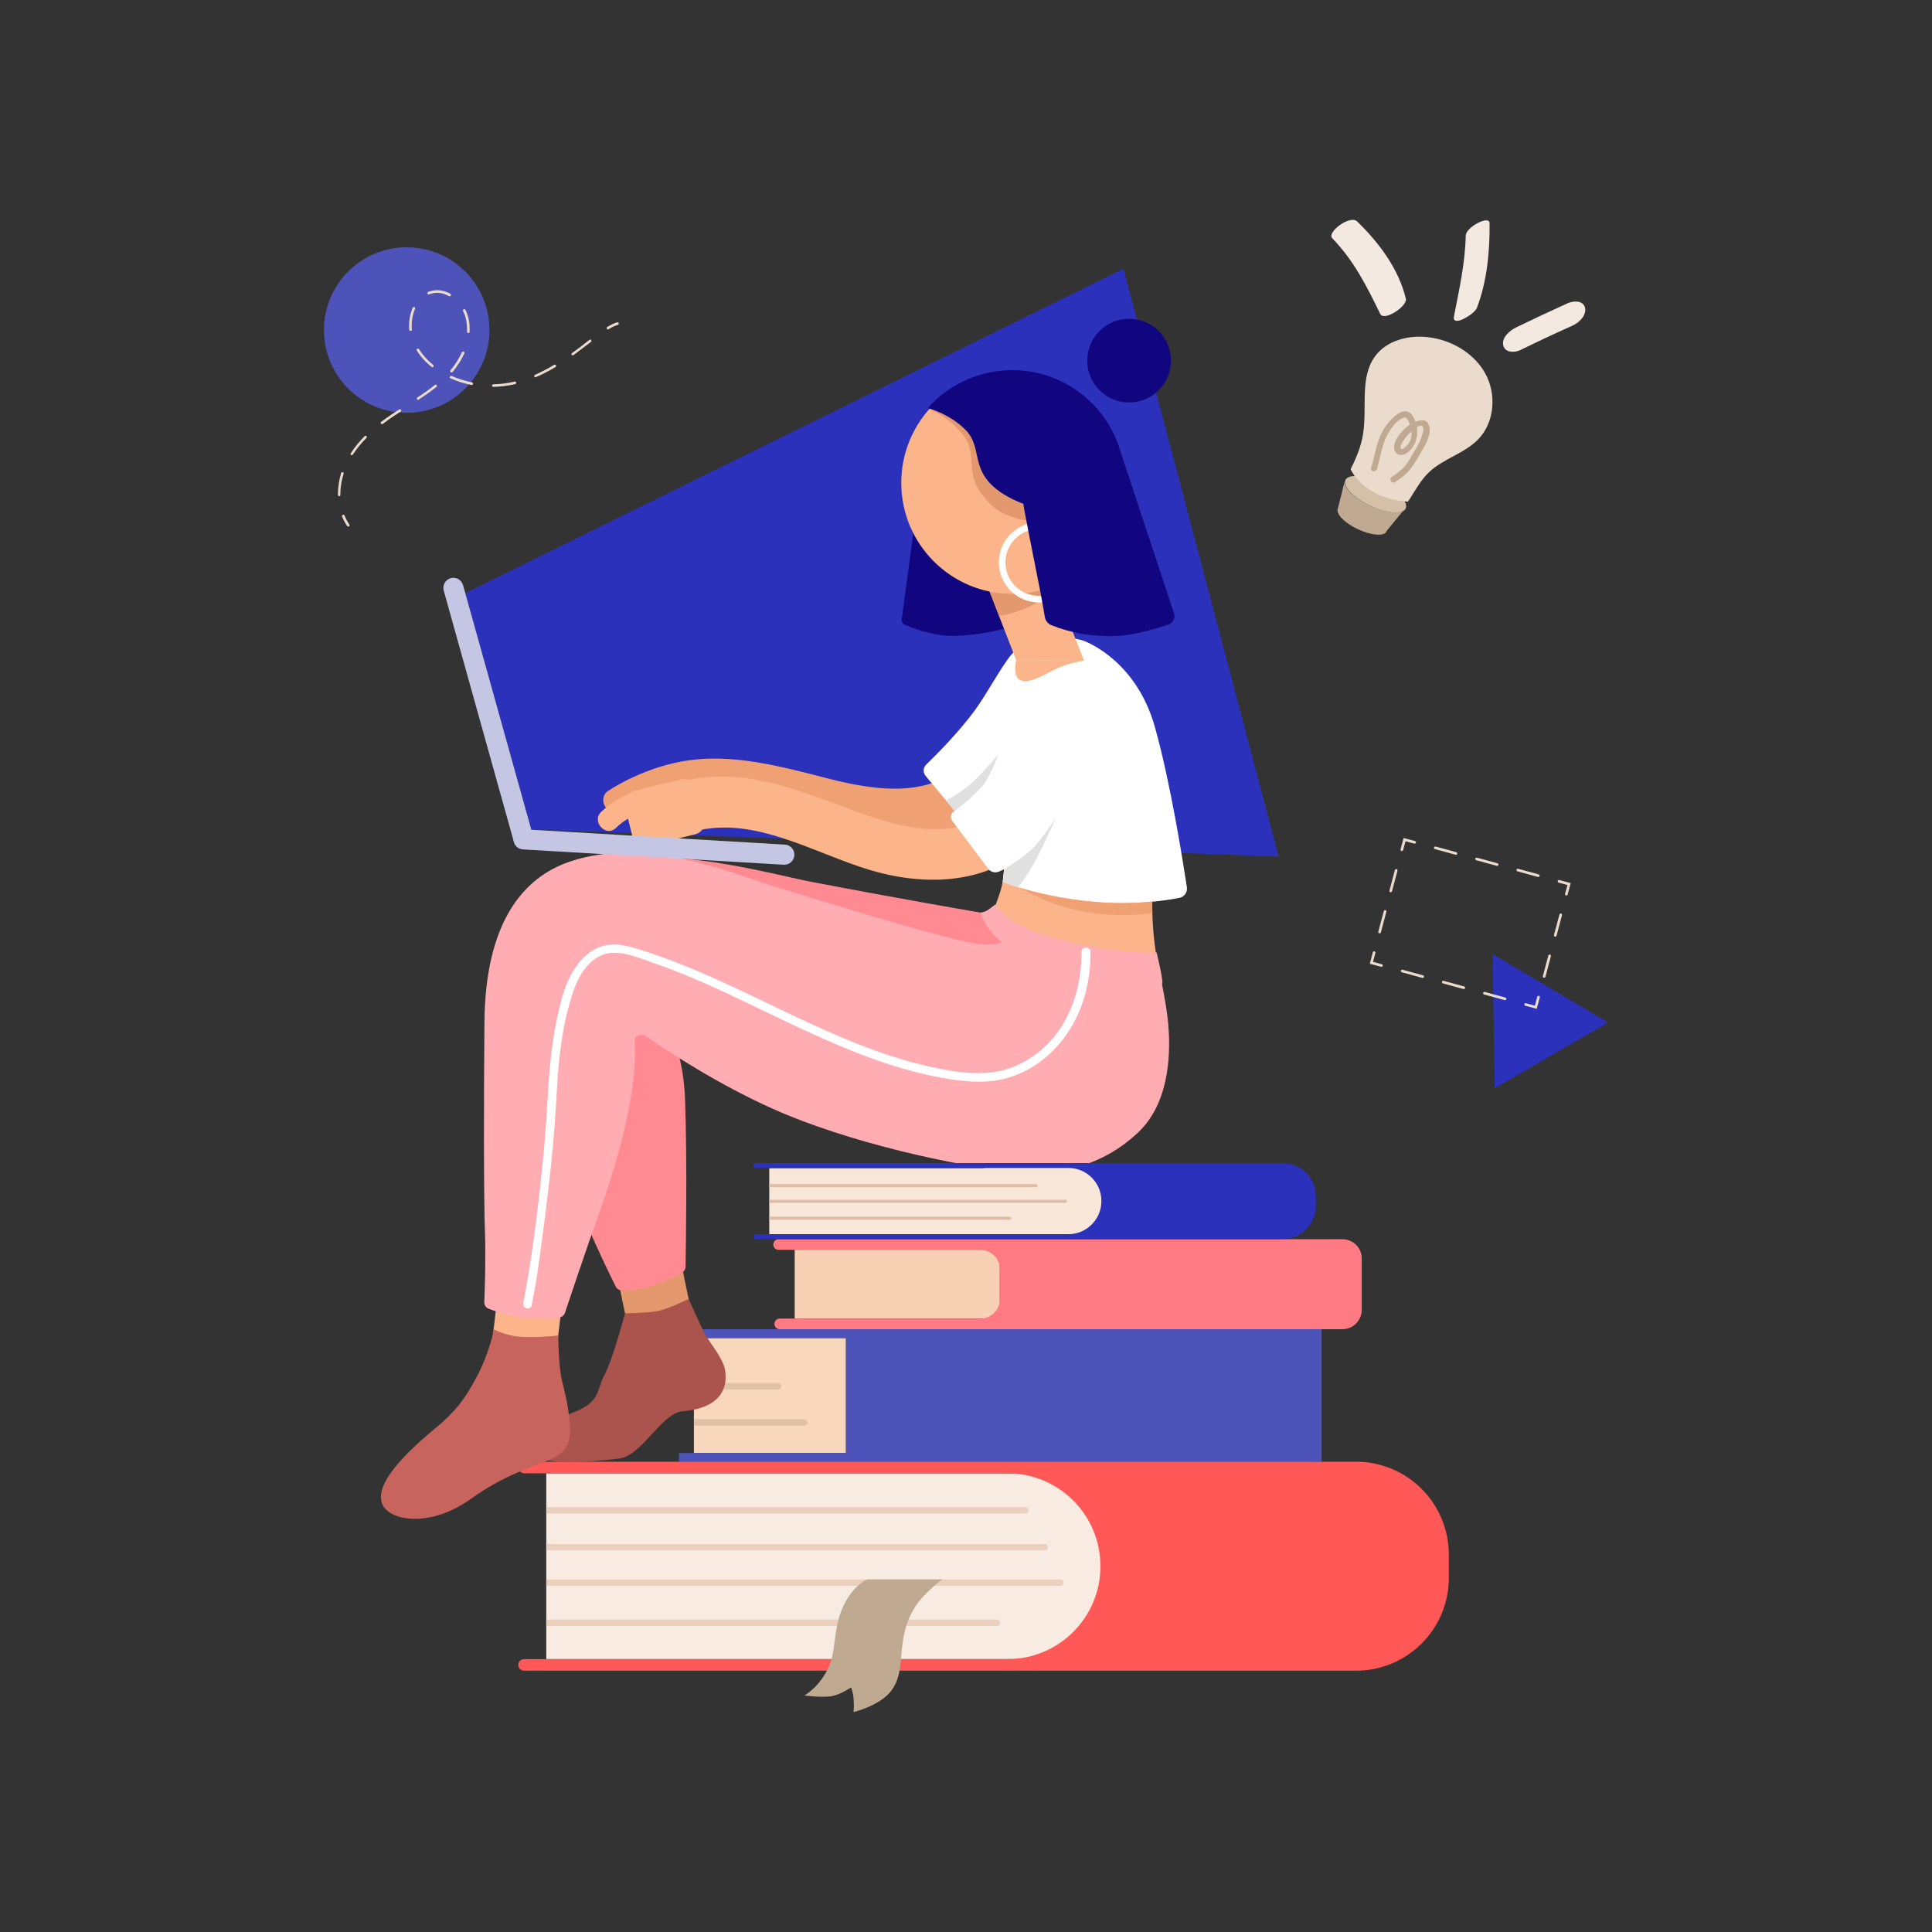 <!-- Generator: Adobe Illustrator 24.1.0, SVG Export Plug-In . SVG Version: 6.00 Build 0)  -->
<svg version="1.1" id="Layer_1" xmlns="http://www.w3.org/2000/svg" xmlns:xlink="http://www.w3.org/1999/xlink" x="0px" y="0px"
     viewBox="0 0 1200 1200" style="enable-background:new 0 0 1200 1200;" xml:space="preserve">
<rect x="0" y="0" width="1200" height="1200" fill="#333333" stroke="none"/>
<style type="text/css">
	.st0{fill:#2B31BA;}
	.st1{fill:#110580;}
	.st2{fill:#FCB58A;}
	.st3{fill:#F8D7BC;}
	.st4{fill:#4E53BA;}
	.st5{fill:#E3996D;}
	.st6{fill:#FF8A91;}
	.st7{fill:#F8ECE2;}
	.st8{fill:#FF5856;}
	.st9{fill:#EBD0BE;}
	.st10{fill:#E0C1A6;}
	.st11{fill:#F8D0B3;}
	.st12{fill:#FF7A82;}
	.st13{fill:#F0A173;}
	.st14{fill:#001D80;}
	.st15{fill:#FFFFFF;}
	.st16{fill:#E0E0E0;}
	.st17{fill:#FFADB2;}
	.st18{fill:#AB534D;}
	.st19{fill:#F8E7D8;}
	.st20{fill:#C7645D;}
	.st21{fill:#DEBCA7;}
	.st22{fill:#F3E9E1;}
	.st23{fill:#BFA990;}
	.st24{fill:#D4BFA9;}
	.st25{fill:#EBDBCD;}
	.st26{fill:#C5C6E3;}
</style>
    <g>
	<polygon class="st0" points="289,368.4 697.8,166.9 794.2,532 330,515.2 	"/>
        <path class="st1" d="M575.9,267l-15.8,117.5c-0.2,1.5,0.6,3,2,3.6c4.6,2,15.3,6.2,27.3,6.8c9.7,0.5,26.9-2.1,36.8-5.1
		c1.8-0.6,3-2.6,2.3-4.4c0,0,0,0,0,0l-46-119.3C581.3,262.8,576.4,263.4,575.9,267z"/>
        <circle class="st2" cx="628.8" cy="299.9" r="69"/>
        <rect x="431" y="831.1" class="st3" width="94.4" height="71.4"/>
        <polygon class="st4" points="421.7,825.6 421.7,831.1 525.5,831.1 525.5,902.5 421.7,902.5 421.7,907.9 820.9,907.9 820.9,825.6
		"/>
        <path class="st5" d="M382.1,783.4c2.3,14.6,5.2,29.1,8.7,43.5c6.1,25.4,45.2,14.6,39.1-10.8c-3.5-14.4-6.3-28.9-8.7-43.5
		c-1.7-10.8-15.2-16.8-24.9-14.2C384.7,761.7,380.4,772.6,382.1,783.4L382.1,783.4z"/>
        <polygon class="st0" points="998.8,635.1 928.4,675.9 927.1,592.6 	"/>
        <path class="st6" d="M616.4,568.3c-0.4-0.2-0.8-0.4-1.2-0.4c-6.7-1.1-58.3-10-111.9-20.3c-23.9-4.6-93.5-24.3-129.9-10.1
		s-43.6,35.5-46.8,50.5c-2.8,13.5,2.1,59.4,14,106c10.6,41.7,36.5,94.5,41.9,105.2c0.6,1.3,1.9,2.1,3.3,2.2c3.3,0.2,10,0.1,18.6-2.5
		c7.6-2.3,15.7-6.6,19.4-8.6c1.2-0.7,2-2,2-3.4c0.2-11.6,1.1-65.8-0.3-103.9c-1.4-37-14.1-49.2-14.1-49.2s43.8,48.6,88.5,61.9
		c35.4,10.5,109.6,33.8,140.3,32.9c35.6-1,61.3-16,72.8-34.1c21.3-33.5,8.1-83.1,4.7-94c-0.4-1.4-1.5-2.4-2.9-2.7
		c-11.7-2.8-67.3-16.1-81.7-22.1C621.3,570.7,617.6,568.9,616.4,568.3z"/>
        <path class="st2" d="M716,552.7c0,0-0.8,9.2,0.1,22.3c0.9,13.2,2.9,23.3,2.9,23.3s-53.3-8.6-73.5-16.4C620,572,615.9,568,615.9,568
		s4.8-10.7,6.5-18.4c1.3-5.7,2-21.4,2-21.4s27.6,13.1,46.9,17.7C690.6,550.5,716,552.7,716,552.7z"/>
        <circle class="st4" cx="252.6" cy="205" r="51.4"/>
        <path class="st7" d="M655.1,1030.5H339.3V915.1h315.7c15.7,0,28.5,12.7,28.5,28.5v58.5C683.6,1017.7,670.8,1030.5,655.1,1030.5z"/>
        <path class="st8" d="M842.2,907.9H325.6c-2,0-3.6,1.6-3.6,3.6l0,0c0,2,1.6,3.6,3.6,3.6H389l0,0h236.8c31.9,0,57.7,25.8,57.7,57.7v0
		c0,31.9-25.8,57.7-57.7,57.7H333.3l0,0h-7.8c-2,0-3.6,1.6-3.6,3.6l0,0c0,2,1.6,3.6,3.6,3.6h516.7c31.9,0,57.7-25.8,57.7-57.7v-14.3
		C899.9,933.7,874.1,907.9,842.2,907.9z"/>
        <path class="st9" d="M636.9,940.1H339.3v-4h297.6c1.1,0,2,0.9,2,2l0,0C638.9,939.2,638,940.1,636.9,940.1z"/>
        <path class="st10" d="M499.6,885.5H431v-4h68.6c1.1,0,2,0.9,2,2l0,0C501.6,884.6,500.7,885.5,499.6,885.5z"/>
        <path class="st10" d="M483.4,863H431v-4h52.3c1.1,0,2,0.9,2,2l0,0C485.4,862.1,484.5,863,483.4,863z"/>
        <path class="st9" d="M658.5,985H339.3v-4h319.2c1.1,0,2,0.9,2,2l0,0C660.5,984.1,659.6,985,658.5,985z"/>
        <path class="st9" d="M619.2,1009.9H339.3v-4h279.9c1.1,0,2,0.9,2,2l0,0C621.2,1009,620.3,1009.9,619.2,1009.9z"/>
        <path class="st9" d="M648.9,963H339.3v-4h309.6c1.1,0,2,0.9,2,2l0,0C650.9,962.1,650.1,963,648.9,963z"/>
        <path class="st11" d="M615,819H493.6v-42.8H615c3.3,0,6,2.7,6,6V813C621,816.4,618.3,819,615,819z"/>
        <path class="st12" d="M833.8,769.7H592.6H486.8h-3.2c-1.8,0-3.3,1.5-3.3,3.3c0,1.8,1.5,3.3,3.3,3.3h10l0,0H609c6.6,0,12,5.4,12,12
		V807c0,6.6-5.4,12-12,12h-26.4v0h-98.3c-1.8,0-3.3,1.5-3.3,3.3c0,1.8,1.5,3.3,3.3,3.3h2.5h106.6h240.4c6.6,0,12-5.4,12-12v-32
		C845.8,775,840.4,769.7,833.8,769.7z"/>
        <path class="st13" d="M415.9,507.6c35.8-16.1,77.2,5.5,112.9,11.6c35,6,73.3,1.3,97.6-27.3c5.5-6.5,6.4-16,0-22.4
		c-5.7-5.7-16.9-6.6-22.4,0c-22.9,26.9-58.4,22-89.1,14.2c-38.5-9.9-76.7-20.6-114.9-3.5c-7.8,3.5-9.7,14.9-5.7,21.7
		C398.9,510,408.1,511.1,415.9,507.6L415.9,507.6z"/>
        <path class="st2" d="M427.4,517.5c38.9-12.7,77.3,12.4,113.7,23.1c34.8,10.2,73.5,8.6,100.7-17.8c14.7-14.2-7.8-36.7-22.4-22.4
		c-24.5,23.8-60.4,13.8-88.6,3.3c-35.9-13.3-73.2-29.4-111.8-16.8C399.7,493.2,408,523.9,427.4,517.5L427.4,517.5z"/>
        <polygon class="st14" points="592.3,259.5 592.3,259.5 592.3,259.5 	"/>
        <path class="st15" d="M672.2,397.7c3.4,1,33.7,13.2,45.1,53.8c9.5,33.5,17.4,83.2,19.9,99.5c0.5,3.1-1.6,6.1-4.7,6.7
		c-9.1,1.8-28.7,4.6-53.4,2.4c-34.4-3.1-56.3-12.4-56.3-12.4l0.9-7.8l-3.1,1.4c-2.4,1.1-5.3,0.4-6.8-1.7l-22.4-29.8
		c-1.5-2-0.8-4.8,1.3-5.9l0.3-0.2l-18.1-21.8c-1.7-2.1-1.6-5.1,0.4-7c6.4-6.2,20.3-20.2,30.2-33.7c7.2-9.8,16.7-27.6,22.6-34.5
		C639.9,392.8,663.3,395.1,672.2,397.7z"/>
        <polygon class="st2" points="673.3,410.4 651.2,353.7 609.2,353.4 631.2,410.1 	"/>
        <path class="st2" d="M634.8,422.8c6.3,1.5,14.8-4.5,21.9-7.7c7.6-3.4,16.5-4.8,16.5-4.8l-42-0.3
		C631.2,410.1,628.2,421.3,634.8,422.8z"/>
        <path class="st16" d="M620.1,468.7c0,0-4.2,11.3-8.4,17.6c-4.2,6.3-18.7,17.4-18.7,17.4l-5.4-6.5c0,0,10.1-5.1,17.2-12
		C610,480.3,620.1,468.7,620.1,468.7z"/>
        <path class="st16" d="M623.7,539.9c0,0,13-7.7,18.8-14c5.8-6.3,13.9-18.9,13.9-18.9s-8.9,19.3-13.3,27.6
		c-6.1,11.4-10.8,16.5-10.8,16.5l-9.4-3.3c0,0,0.1-1.9,0.4-3.7C623.5,542.2,623.7,539.9,623.7,539.9z"/>
        <path class="st13" d="M384.9,503.3c9.1-5.7,18.6-10.2,28.8-13.4c8.5-2.6,4.9-16.2-3.7-13.6c-11.3,3.5-22.1,8.4-32.1,14.8
		C370.4,495.9,377.3,508.1,384.9,503.3L384.9,503.3z"/>
        <circle class="st1" cx="701.3" cy="224" r="26"/>
        <path class="st5" d="M627.2,320.6c7.2,2.7,10.4,2.6,10.4,2.6c-0.9-4.8-1.8-9.9-1.8-10.3c0,0-12-4-20-12c-12-12-6-24-16-34
		c-8.3-8.3-18.8-12-22.3-13c-0.1,0.1-0.2,0.1-0.2,0.2v0c0.2,0.1,12.9,5.3,21.3,16.6c8.5,11.3,0.8,22.4,11,36
		C615.8,315,620.9,318.3,627.2,320.6z"/>
        <path class="st5" d="M655.1,363.7c-8.1,3.4-17,5.2-26.3,5.2c-4.8,0-9.6-0.5-14.1-1.5l5.9,15.1c1.7-0.2,3.3-0.5,5-0.9
		c11.7-2.7,22-8.4,30.3-16.1L655.1,363.7z"/>
        <path class="st15" d="M645.3,374.2c-13.7,0-24.9-11.2-24.9-24.9c0-13.7,11.2-24.9,24.9-24.9c13.7,0,24.9,11.2,24.9,24.9
		C670.2,363,659,374.2,645.3,374.2z M645.3,328.5c-11.5,0-20.8,9.3-20.8,20.8s9.3,20.8,20.8,20.8s20.8-9.3,20.8-20.8
		S656.8,328.5,645.3,328.5z"/>
        <path class="st1" d="M725.8,387.9c2.8-1,4.4-4,3.4-6.9l-33.1-100.1c-8.3-29.4-35.3-51-67.4-51c-20.9,0-39.6,9.2-52.5,23.6v0
		c0.2,0,13.5,3.4,23.4,13.4c10,10,4,22,16,34c8,8,20,12,20,12c0,1.2,5.9,31.4,10.6,54.8c1,5.1,2,11.1,2.8,15.7c0.4,2.2,1.9,4,4,4.9
		c12.1,4.9,26.1,7.4,41,6.7C704.8,394.5,718.5,390.3,725.8,387.9z"/>
        <path class="st17" d="M718.4,591.6c0,0,4.8,19.6,3.3,19.6c-1.5-0.1-59.4-11.5-74.4-14.8c-33.1-7.1-38.2-29.6-38.2-29.6
		s2.6-0.1,5.4-2.2c2.8-2.1,3.8-2.9,3.8-2.9s4.7,11.6,33.5,20C691.7,593.3,718.4,591.6,718.4,591.6z"/>
        <path class="st18" d="M388.2,815.7c0,0,13.2-0.1,19.9-1.3c6.7-1.2,19.6-7.6,19.6-7.6s7.6,16.8,9.8,21.2s11.6,15.5,12.8,22.7
		c1.2,7.2,1.5,23.4-26.4,25.9c-12.9,1.1-25.1,27.4-39.2,29.3c-7,1-40.1,4.6-49.5-0.5c-9.3-5.1-6.4-18.9,16.3-26.4
		c22.7-7.5,18.4-15,23.8-24.7C380.6,844.6,388.2,815.7,388.2,815.7z"/>
        <path class="st2" d="M310.9,789.9c-2,16.3-3.9,32.5-5.9,48.8c-1.3,10.9,10.3,20.3,20.3,20.3c12,0,18.9-9.4,20.3-20.3
		c2-16.3,3.9-32.5,5.9-48.8c1.3-10.9-10.3-20.3-20.3-20.3C319.1,769.7,312.2,779,310.9,789.9L310.9,789.9z"/>
        <path class="st17" d="M630.5,728c29.3,2.9,56.4-5.3,77-25.2c20.5-19.9,19.3-53.4,18.1-66.9c-0.9-10.7-4.5-28-5.9-34.8
		c-0.4-1.7-1.7-3-3.4-3.3c-10.5-1.9-47.1-8.5-58-11.9c-8.9-2.8-16.8-5.8-20.7-7.4c-1.5-0.6-3.2-0.3-4.4,0.8
		c-3.3,3-11.3,8.5-24.2,7.2c-17.6-1.8-95-25.7-125.5-35.1c-30.5-9.4-81.7-32.1-129.1-16.4c-30.2,10-52.9,38.9-53.5,99.6
		c-0.4,47.1-0.5,107.4,0.3,130.1c0.6,17.9-0.1,36.8-0.4,44c-0.1,1.9,1,3.5,2.7,4.2c3.1,1.2,8.6,3,16.5,4.7
		c9.8,2.1,21.9,1.3,27.3,0.7c1.7-0.2,3.1-1.3,3.6-2.9c2.9-8.6,12.4-37.2,21-61.2c21.5-60.1,23.3-92.4,22.3-107
		c-0.3-3.6,3.7-5.9,6.7-3.8c14.2,9.8,44.7,29.9,78.9,45.2C526.7,709.7,594,724.3,630.5,728z"/>
        <path class="st15" d="M671.7,591.3c0.2,21.1-6.4,42.7-21.7,57.8c-6.9,6.8-15.4,12.2-24.7,15c-11.2,3.4-23,2.8-34.4,1
		c-42.7-6.8-81.8-26.5-120.4-44.9c-19.4-9.3-38.9-18.4-59.2-25.7c-5.1-1.8-10.2-3.6-15.3-5.1c-5.7-1.7-11.6-3.3-17.5-2.6
		c-9.6,1-17,7.6-22,15.4c-5.3,8.3-7.9,18.3-10,27.9c-2.4,10.6-3.9,21.4-4.9,32.2c-1.5,15.6-1.9,31.2-3.3,46.8
		c-2.9,31-6.4,62.2-11.9,92.9c-0.4,2.5-0.9,4.9-1.4,7.3c-0.7,3.4,4.5,4.9,5.2,1.4c2.7-12.8,4.5-25.8,6.2-38.8
		c2.3-16.8,4.3-33.7,6.1-50.6c1.5-14.2,2.5-28.3,3.3-42.6c1.1-21.1,3.4-42.8,10.3-63c2.9-8.6,7.9-17.5,16.3-21.8
		c10-5.1,22.1,0.2,31.8,3.6c20.5,7,40.3,16,59.8,25.4c38.7,18.4,77.6,38.5,120.2,46.4c11.6,2.1,23.4,3.6,35.1,1.7
		c9.6-1.6,18.9-5.7,26.7-11.5c16.9-12.4,27.1-31.7,30.2-52.3c0.8-5.3,1.2-10.7,1.1-16.1C677.1,587.8,671.7,587.8,671.7,591.3
		L671.7,591.3z"/>
        <path class="st2" d="M382.6,514.2c9-8.7,20.8-11.8,32.8-14.1c8.5-1.7,5.5-14.9-3.1-13.2c-14.2,2.8-28.2,7.1-38.9,17.4
		C367.2,510.3,376.3,520.3,382.6,514.2L382.6,514.2z"/>
        <path class="st2" d="M431.7,518.2l-29.2,7.2c-4.3,1.1-8.7-1.6-9.7-5.9l-4.6-18.5c-1.1-4.3,1.6-8.7,5.9-9.7l29.2-7.2
		c4.3-1.1,8.7,1.6,9.7,5.9l4.6,18.5C438.6,512.8,436,517.2,431.7,518.2z"/>
        <path class="st19" d="M674.3,766.7H477.8v-41.1h196.5c5.6,0,10.1,4.5,10.1,10.1v20.8C684.4,762.1,679.9,766.7,674.3,766.7z"/>
        <path class="st0" d="M796.7,722.4H469.4c-0.8,0-1.5,0.7-1.5,1.5l0,0c0,0.8,0.7,1.5,1.5,1.5h194.1c11.4,0,20.6,9.2,20.6,20.6l0,0
		c0,11.4-9.2,20.6-20.6,20.6H469.4c-0.8,0-1.5,0.7-1.5,1.5l0,0c0,0.8,0.7,1.5,1.5,1.5h327.3c11.4,0,20.6-9.2,20.6-20.6v-6
		C817.3,731.6,808.1,722.4,796.7,722.4z"/>
        <path class="st20" d="M237.7,934.8c4.9,9.9,29.5,14.3,54.9-3.9c38.4-27.5,61.4-19.1,61.4-42.1c0-10.3-2.1-19.8-4.8-30.7
		c-2.5-9.9-2.4-28.6-2.4-28.6s-18.3,2-27.6,0.3c-7.2-1.3-12.4-4.1-12.4-4.1s-2.7,14.8-11.2,30.4c-6,11-10.4,17.7-20.6,27.1
		C268.7,888.9,229.5,918.4,237.7,934.8z"/>
        <path class="st21" d="M627.2,757.6H477.8v-1.9h149.4c0.5,0,1,0.4,1,1l0,0C628.2,757.1,627.8,757.6,627.2,757.6z"/>
        <path class="st21" d="M643.5,737.4H477.8v-1.9h165.6c0.5,0,1,0.4,1,1l0,0C644.4,736.9,644,737.4,643.5,737.4z"/>
        <path class="st21" d="M661.7,747.1H477.8v-1.9h183.9c0.5,0,1,0.4,1,1l0,0C662.7,746.6,662.2,747.1,661.7,747.1z"/>
        <g>
		<path class="st22" d="M827.5,148c13.6,14.1,21.3,29.6,29.8,47c2.4,4.8,17-4.8,15.9-9.5c-4.5-18.6-16.7-34.8-30.3-48
			C838.5,133.3,823.9,144.3,827.5,148L827.5,148z"/>
            <path class="st22" d="M910.4,146.3c-0.4,17.2-4,33.3-7.3,50.1c-1.5,7.4,12.7-1.3,14.2-5.1c6.3-16.4,8.1-35.2,7.9-52.7
			C925.1,133.4,910.5,141.1,910.4,146.3L910.4,146.3z"/>
            <path class="st22" d="M944.4,217.4c10.6-5.2,21.4-10.3,32.2-15.1c3.9-1.7,9-6.3,7.9-11.1c-1.1-4.8-7.2-4.4-10.7-2.9
			c-10.8,4.9-21.5,9.9-32.2,15.1c-3.8,1.9-9,6.2-7.9,11.1C934.8,219.3,941,219.1,944.4,217.4L944.4,217.4z"/>
	</g>
        <path class="st23" d="M585.2,981h-46.4c0,0-7.5,2.5-13.9,14.4c-7.9,14.8-5.1,29.1-10.2,40.1c-5.9,12.7-15.1,17.6-15.1,17.6
		s10.3,1.4,16.5,0.5c5.6-0.8,12.5-5.5,12.5-5.5s1.3,2.7,1.6,7.4c0.4,5.1-0.1,7.9-0.1,7.9s17-4,23.9-13.8c9.6-13.6,1.6-30.3,14-50.9
		C573.5,989.6,585.2,981,585.2,981z"/>
        <g>

			<ellipse transform="matrix(0.428 -0.904 0.904 0.428 211.447 947.668)" class="st24" cx="854" cy="306.9" rx="7.9" ry="20.7"/>
            <g>
			<g>
				<path class="st25" d="M838.9,291.4c3.5-6.9,6.5-14.1,7.7-21.7c2.7-16.5-2.3-35.4,7.7-48.7c7.2-9.6,20.5-12.9,32.4-11.6
					c14.5,1.6,28.7,9.7,35.8,22.5s5.9,30.2-4.2,40.8c-8.5,8.9-21.5,12-30.5,20.4c-5,4.7-8.4,10.8-12.1,16.7l-1.2,1.8
					C846.3,309.5,838.9,291.4,838.9,291.4z"/>
			</g>
		</g>
            <path class="st23" d="M887.6,264.4c-1.3-4.3-5-3.9-8.4-2.4c-0.9-2.3-2.3-5.4-4.8-6.3c-2.8-1-5.9,1-8,2.7
			c-4.6,3.8-8.1,9.3-10.1,14.9c-2,5.6-2.9,11.6-4.7,17.2c-0.7,2.3,2.9,3.2,3.6,0.9c2.3-7.2,3-15.1,6.7-21.7c2.1-3.7,5.1-8,9-9.9
			c1.3-0.6,2.2-0.8,3.1,0.5c0.7,1,1.2,2.1,1.6,3.2c0,0.1,0.1,0.2,0.1,0.3c-0.5,0.3-0.9,0.6-1.3,0.9c-3.8,3-8.7,8.3-8.5,13.5
			c0.1,2.3,1.7,4.3,4.1,4.4c2.7,0.1,5.3-2.1,6.9-4.1c3-3.7,3.9-8.6,3.1-13.2c0.8-0.5,1.7-0.8,2.5-0.9c2.3-0.2,1.4,3.6,1.1,4.9
			c-1.1,4.3-3.4,8.1-5.6,11.8c-1.7,2.8-3.2,5.8-5.3,8.3c-2.3,2.8-5.4,4.8-8.3,6.9c-2,1.3,0,4.5,2,3.2c3.5-2.3,7-4.8,9.6-8.1
			c2.7-3.6,5-7.6,7.2-11.5C885.7,275.8,889.2,269.5,887.6,264.4z M876.6,271.2c-0.4,2-1.2,3.9-2.6,5.4c-0.8,0.9-4.3,4-4.1,1.2
			c0.1-1.7,1.4-3.5,2.3-4.9c1.2-1.8,2.8-3.5,4.5-4.9C876.8,269.1,876.8,270.1,876.6,271.2z"/>
            <path class="st23" d="M850.7,314c-9.3-4.4-15.7-10.6-15.6-14.7l0,0l-4.1,16.5c-1.5,3.2,4,9,12.4,12.9c8.3,3.9,16.3,4.6,17.8,1.4
			c0.1-0.2,0.1-0.3,0.2-0.5l0,0l10.6-12.9l0,0C868.9,319.4,860,318.4,850.7,314z"/>
	</g>
        <path class="st26" d="M326.9,527.3L326.9,527.3c-3.3,0.9-6.7-1-7.7-4.3l-43.6-156.2c-0.9-3.3,1-6.7,4.3-7.7l0,0
		c3.3-0.9,6.7,1,7.7,4.3l43.6,156.2C332.2,523,330.3,526.4,326.9,527.3z"/>
        <path class="st26" d="M319,521L319,521c0.2-3.4,3.1-6.1,6.6-5.9l161.9,9.5c3.4,0.2,6.1,3.1,5.9,6.6l0,0c-0.2,3.4-3.1,6.1-6.6,5.9
		l-161.9-9.5C321.5,527.4,318.8,524.5,319,521z"/>
        <g>
		<path class="st25" d="M954.5,626.6l-7.1-1.9c-0.4-0.1-0.7-0.6-0.6-1c0.1-0.4,0.6-0.7,1-0.6l5.5,1.5l1.5-5.5c0.1-0.4,0.6-0.7,1-0.6
			c0.4,0.1,0.7,0.6,0.6,1L954.5,626.6z"/>
            <path class="st25" d="M934.8,621.2c-0.1,0-0.1,0-0.2,0l-12.8-3.5c-0.4-0.1-0.7-0.6-0.6-1c0.1-0.4,0.6-0.7,1-0.6l12.8,3.5
			c0.4,0.1,0.7,0.6,0.6,1C935.5,621,935.2,621.2,934.8,621.2z M909.2,614.3c-0.1,0-0.1,0-0.2,0l-12.8-3.5c-0.4-0.1-0.7-0.6-0.6-1
			s0.6-0.7,1-0.6l12.8,3.5c0.4,0.1,0.7,0.6,0.6,1C909.9,614.1,909.6,614.3,909.2,614.3z M883.7,607.4c-0.1,0-0.1,0-0.2,0l-12.8-3.5
			c-0.4-0.1-0.7-0.6-0.6-1c0.1-0.4,0.6-0.7,1-0.6l12.8,3.5c0.4,0.1,0.7,0.6,0.6,1C884.3,607.2,884,607.4,883.7,607.4z"/>
            <path class="st25" d="M858.1,600.5c-0.1,0-0.1,0-0.2,0l-7.1-1.9l1.9-7.1c0.1-0.4,0.6-0.7,1-0.6c0.4,0.1,0.7,0.6,0.6,1l-1.5,5.5
			l5.5,1.5c0.4,0.1,0.7,0.6,0.6,1C858.7,600.3,858.4,600.5,858.1,600.5z"/>
            <path class="st25" d="M856.9,579.7c-0.1,0-0.1,0-0.2,0c-0.4-0.1-0.7-0.6-0.6-1l3.4-12.8c0.1-0.4,0.6-0.7,1-0.6
			c0.4,0.1,0.7,0.6,0.6,1l-3.4,12.8C857.6,579.5,857.3,579.7,856.9,579.7z M863.8,554.2c-0.1,0-0.1,0-0.2,0c-0.4-0.1-0.7-0.6-0.6-1
			l3.4-12.8c0.1-0.4,0.6-0.7,1-0.6c0.4,0.1,0.7,0.6,0.6,1l-3.4,12.8C864.5,553.9,864.2,554.2,863.8,554.2z"/>
            <path class="st25" d="M870.7,528.6c-0.1,0-0.1,0-0.2,0c-0.4-0.1-0.7-0.6-0.6-1l1.9-7.1l7.1,1.9c0.4,0.1,0.7,0.6,0.6,1
			c-0.1,0.4-0.6,0.7-1,0.6l-5.5-1.5l-1.5,5.5C871.4,528.4,871.1,528.6,870.7,528.6z"/>
            <path class="st25" d="M955.5,544.7c-0.1,0-0.1,0-0.2,0l-12.8-3.5c-0.4-0.1-0.7-0.6-0.6-1c0.1-0.4,0.6-0.7,1-0.6l12.8,3.5
			c0.4,0.1,0.7,0.6,0.6,1C956.2,544.5,955.8,544.7,955.5,544.7z M929.9,537.8c-0.1,0-0.1,0-0.2,0l-12.8-3.5c-0.4-0.1-0.7-0.6-0.6-1
			c0.1-0.4,0.6-0.7,1-0.6l12.8,3.5c0.4,0.1,0.7,0.6,0.6,1C930.6,537.6,930.2,537.8,929.9,537.8z M904.3,530.9c-0.1,0-0.1,0-0.2,0
			l-12.8-3.5c-0.4-0.1-0.7-0.6-0.6-1c0.1-0.4,0.6-0.7,1-0.6l12.8,3.5c0.4,0.1,0.7,0.6,0.6,1C905,530.7,904.7,530.9,904.3,530.9z"/>
            <path class="st25" d="M972.9,556.2c-0.1,0-0.1,0-0.2,0c-0.4-0.1-0.7-0.6-0.6-1l1.5-5.5l-5.5-1.5c-0.4-0.1-0.7-0.6-0.6-1
			c0.1-0.4,0.6-0.7,1-0.6l7.1,1.9l-1.9,7.1C973.6,556,973.2,556.2,972.9,556.2z"/>
            <path class="st25" d="M959.1,607.3c-0.1,0-0.1,0-0.2,0c-0.4-0.1-0.7-0.6-0.6-1l3.4-12.8c0.1-0.4,0.6-0.7,1-0.6
			c0.4,0.1,0.7,0.6,0.6,1l-3.4,12.8C959.8,607.1,959.4,607.3,959.1,607.3z M966,581.8c-0.1,0-0.1,0-0.2,0c-0.4-0.1-0.7-0.6-0.6-1
			l3.4-12.8c0.1-0.4,0.6-0.7,1-0.6c0.4,0.1,0.7,0.6,0.6,1l-3.4,12.8C966.7,581.5,966.3,581.8,966,581.8z"/>
	</g>
        <g>
		<path class="st13" d="M679.1,560.1c-20.1-1.8-35.9-5.7-45.6-8.7c14.1,8.4,31,14.2,49.5,16.2c11.3,1.2,22.4,1,32.8-0.6
			c-0.1-2.7-0.1-5-0.1-7.1C705.9,561,693.3,561.4,679.1,560.1z"/>
            <path class="st13" d="M623.7,539.9C623.7,539.9,623.7,539.9,623.7,539.9L623.7,539.9L623.7,539.9z"/>
	</g>
        <g>
		<path class="st25" d="M216.4,327.1c-0.3,0-0.5-0.1-0.7-0.3c-1.3-1.8-2.3-3.8-3.2-5.9c-0.2-0.4,0-0.9,0.4-1.1
			c0.4-0.2,0.9,0,1.1,0.4c0.8,2,1.8,3.9,3,5.6c0.3,0.4,0.2,0.9-0.2,1.1C216.7,327,216.5,327.1,216.4,327.1z"/>
            <path class="st25" d="M210.7,308.2c-0.4,0-0.8-0.4-0.8-0.8l0-0.4c0-4.4,0.7-8.8,2-13.2c0.1-0.4,0.6-0.7,1-0.5
			c0.4,0.1,0.7,0.6,0.5,1c-1.3,4.2-2,8.5-2,12.7l0,0.3C211.5,307.8,211.1,308.2,210.7,308.2C210.7,308.2,210.7,308.2,210.7,308.2z
			 M218.5,282.7c-0.2,0-0.3,0-0.4-0.1c-0.4-0.2-0.5-0.7-0.2-1.1c2.3-3.6,5.2-7.2,8.6-10.6c0.3-0.3,0.8-0.3,1.1,0
			c0.3,0.3,0.3,0.8,0,1.1c-3.3,3.3-6.1,6.8-8.4,10.3C219,282.6,218.8,282.7,218.5,282.7z M237.2,263.4c-0.2,0-0.5-0.1-0.6-0.3
			c-0.3-0.4-0.2-0.9,0.2-1.1c2.2-1.7,4.6-3.4,7.2-5.1c1.3-0.9,2.7-1.8,4-2.6c0.4-0.2,0.9-0.1,1.1,0.2c0.2,0.4,0.1,0.9-0.2,1.1
			c-1.3,0.9-2.7,1.7-4,2.6c-2.6,1.7-4.9,3.4-7.1,5.1C237.5,263.3,237.4,263.4,237.2,263.4z M259.7,248.4c-0.3,0-0.5-0.1-0.7-0.4
			c-0.2-0.4-0.1-0.9,0.2-1.1c4.5-2.9,7.9-5.3,10.9-7.8c0.3-0.3,0.9-0.2,1.1,0.1c0.3,0.3,0.2,0.9-0.1,1.1c-3.1,2.5-6.5,4.9-11.1,7.9
			C260,248.4,259.8,248.4,259.7,248.4z M306.4,240.3c-0.4,0-0.8-0.4-0.8-0.8c0-0.4,0.3-0.8,0.8-0.8c4.4-0.1,8.8-0.6,13.2-1.7
			c0.4-0.1,0.9,0.2,1,0.6c0.1,0.4-0.2,0.9-0.6,1C315.5,239.6,310.9,240.2,306.4,240.3C306.4,240.3,306.4,240.3,306.4,240.3z
			 M293,239.1c-0.1,0-0.1,0-0.2,0c-4.5-0.9-8.9-2.3-13-4.1c-0.4-0.2-0.6-0.7-0.4-1.1c0.2-0.4,0.7-0.6,1.1-0.4c4,1.8,8.3,3.1,12.7,4
			c0.4,0.1,0.7,0.5,0.6,1C293.7,238.8,293.4,239.1,293,239.1z M332.6,234.4c-0.3,0-0.6-0.2-0.7-0.5c-0.2-0.4,0-0.9,0.4-1.1
			c3.9-1.7,7.8-3.7,11.9-6.2c0.4-0.2,0.9-0.1,1.1,0.3c0.2,0.4,0.1,0.9-0.3,1.1c-4.2,2.5-8.1,4.5-12.1,6.2
			C332.8,234.3,332.7,234.4,332.6,234.4z M280.4,231.3c-0.2,0-0.4-0.1-0.5-0.2c-0.3-0.3-0.4-0.8-0.1-1.1c3-3.5,5.3-7.3,7.1-11.2
			c0.2-0.4,0.7-0.6,1.1-0.4c0.4,0.2,0.6,0.7,0.4,1.1c-1.8,4-4.3,7.9-7.3,11.6C280.8,231.2,280.6,231.3,280.4,231.3z M268.6,228.1
			c-0.2,0-0.4-0.1-0.5-0.2c-3.8-3-6.9-6.4-9.2-10.2c-0.2-0.4-0.1-0.9,0.3-1.1c0.4-0.2,0.9-0.1,1.1,0.3c2.2,3.6,5.2,6.9,8.8,9.8
			c0.3,0.3,0.4,0.8,0.1,1.1C269,228,268.8,228.1,268.6,228.1z M355.8,220.7c-0.3,0-0.5-0.1-0.7-0.3c-0.3-0.4-0.2-0.9,0.2-1.1
			c3.4-2.4,6.5-4.8,9.5-7.2l1.3-1c0.4-0.3,0.9-0.2,1.1,0.1s0.2,0.9-0.1,1.1l-1.3,1c-3,2.3-6.2,4.7-9.5,7.2
			C356.1,220.6,356,220.7,355.8,220.7z M290.9,206.9C290.9,206.9,290.9,206.9,290.9,206.9c-0.5,0-0.8-0.4-0.8-0.9c0-0.5,0-1,0-1.6
			c0-1.8-0.2-3.6-0.5-5.4c-0.4-2-1-3.9-2-5.8c-0.2-0.4,0-0.9,0.4-1.1c0.4-0.2,0.9,0,1.1,0.4c1,2,1.7,4.1,2.1,6.2
			c0.4,1.8,0.5,3.8,0.5,5.7c0,0.6,0,1.1,0,1.7C291.7,206.5,291.3,206.9,290.9,206.9z M255,205.5c-0.4,0-0.8-0.3-0.8-0.7
			c-0.1-0.9-0.1-1.9-0.1-2.8c0-3.8,0.8-7.5,2.2-10.8c0.2-0.4,0.7-0.6,1.1-0.4c0.4,0.2,0.6,0.7,0.4,1.1c-1.4,3.1-2.1,6.6-2.1,10.2
			c0,0.9,0,1.8,0.1,2.6C255.9,205.1,255.6,205.5,255,205.5C255.1,205.5,255.1,205.5,255,205.5z M279.2,184c-0.1,0-0.3,0-0.4-0.1
			c-3.3-1.9-6.9-2.5-10.2-1.7c-0.7,0.2-1.4,0.4-2.1,0.6c-0.4,0.2-0.9,0-1-0.5c-0.2-0.4,0-0.9,0.5-1c0.7-0.3,1.5-0.5,2.3-0.7
			c3.8-0.8,7.7-0.2,11.4,1.9c0.4,0.2,0.5,0.7,0.3,1.1C279.8,183.9,279.5,184,279.2,184z"/>
            <path class="st25" d="M377.6,204.6c-0.3,0-0.5-0.1-0.7-0.4c-0.2-0.4-0.1-0.9,0.3-1.1c2.3-1.4,4.3-2.4,6.1-2.9
			c0.4-0.1,0.9,0.1,1,0.6c0.1,0.4-0.1,0.9-0.6,1c-1.6,0.5-3.5,1.3-5.7,2.7C377.9,204.6,377.8,204.6,377.6,204.6z"/>
	</g>
</g>
</svg>
